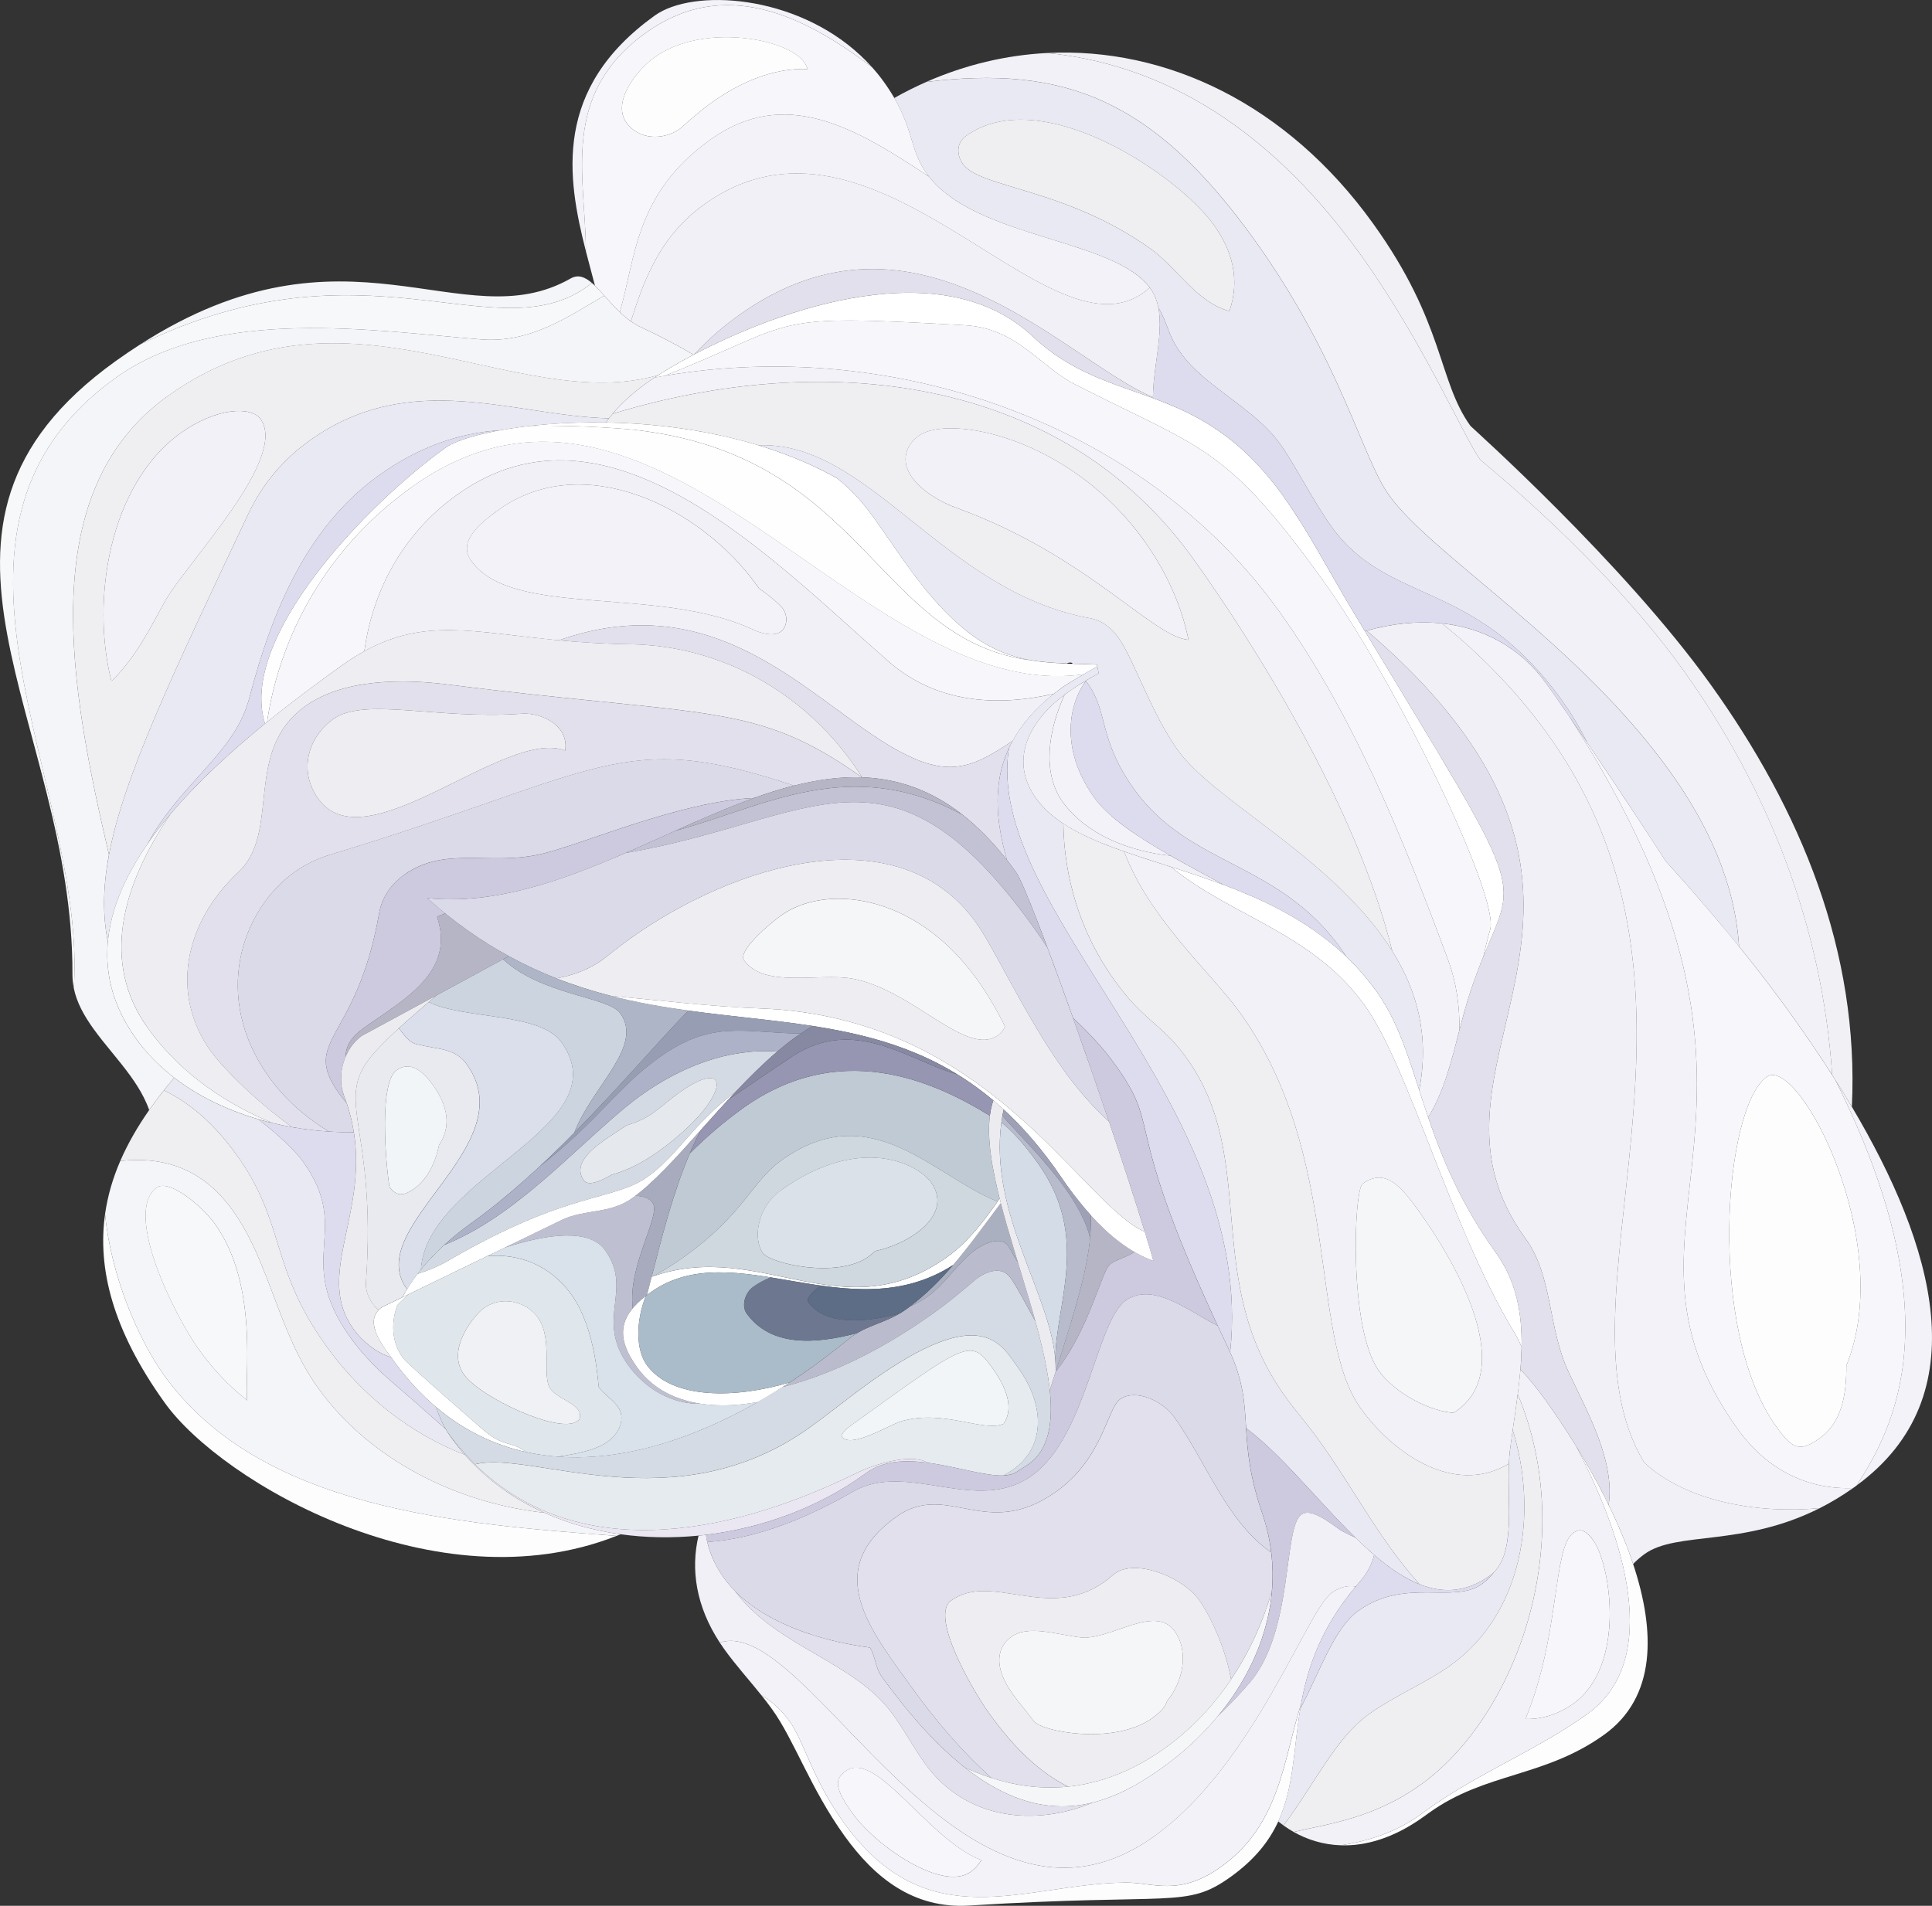<?xml version="1.0" encoding="UTF-8"?> <svg xmlns="http://www.w3.org/2000/svg" id="Layer_2" data-name="Layer 2" viewBox="0 0 666.16 657.3"><rect x="0" y="0" width="666.16" height="657.3" fill="#333333" stroke="none"/> <defs> <style> .cls-1 { fill: #eeeef2; } .cls-2 { fill: #e2e0ec; } .cls-3 { fill: #fff; } .cls-4 { fill: #babcce; } .cls-5 { fill: #d4dbe4; } .cls-6 { fill: #f4f5f8; } .cls-7 { fill: #9695b2; } .cls-8 { fill: #b5b5c6; } .cls-9 { fill: #fdfefd; } .cls-10 { fill: #f1f0f6; } .cls-11 { fill: #e6ebf0; } .cls-12 { fill: #dddcee; } .cls-13 { fill: #cdcadf; } .cls-14 { fill: #abb0c1; } .cls-15 { fill: #6d7790; } .cls-16 { fill: #f3f2f9; } .cls-17 { fill: #bfcad5; } .cls-18 { fill: #dbe1e8; } .cls-19 { fill: #d4dae3; } .cls-20 { fill: #b8bbcb; } .cls-21 { fill: #aabbc9; } .cls-22 { fill: #aeb2c8; } .cls-23 { fill: #8789a2; } .cls-24 { fill: #bec0d1; } .cls-25 { fill: #cfd7df; } .cls-26 { fill: #a8abbe; } .cls-27 { fill: #f2f5f7; } .cls-28 { fill: #5c6d85; } .cls-29 { fill: #eff1f4; } .cls-30 { fill: #d3dce7; } .cls-31 { fill: #efeff2; } .cls-32 { fill: #aeb5c7; } .cls-33 { fill: #e8e9f3; } .cls-34 { fill: #d9e1ea; } .cls-35 { fill: #dbdfeb; } .cls-36 { fill: #fdfdfe; } .cls-37 { fill: #979eb4; } .cls-38 { fill: #e5e9ee; } .cls-39 { fill: #f1f1f7; } .cls-40 { fill: #f6f8f9; } .cls-41 { fill: #e8eaf0; } .cls-42 { fill: #dadae9; } .cls-43 { fill: #ececf0; } .cls-44 { fill: #ccd5df; } .cls-45 { fill: #f5f6f8; } .cls-46 { fill: #ebe7f2; } .cls-47 { fill: #f0f0f5; } .cls-48 { fill: #c3c2d5; } .cls-49 { fill: #f7f6fb; } .cls-50 { fill: #9ea0b5; } .cls-51 { fill: #dfe7ed; } </style> </defs> <g id="clipping_mask" data-name="clipping mask"> <g> <path class="cls-17" d="m255.97,382.34c-6.56,4.71-12.6,9.95-18.11,15.46-5.75,13.43-9.48,28.19-13.16,42.55.19-.07.38-.13.56-.19,3.71-2.03,7.31-4.29,10.78-6.78,20.59-14.78,23.07-25.77,33.35-33.15,30.95-22.22,52.37,5.36,74.56,14.17.24-.35.48-.7.72-1.05-2.72-10.82-4.35-20.75-3.37-28.55-20.44-12.6-52.29-26.19-85.34-2.46Z"></path> <path class="cls-26" d="m225,414.79c3.16,4.41-8.65,21.42-6.82,36.4,1.29-1.55,2.93-3.06,4.91-4.56,5-19.18,9.57-39.6,18.56-56.89-8.07,9.02-15.64,17.42-22.54,22.68,2.62.1,4.76.8,5.89,2.37Z"></path> <path class="cls-19" d="m174.15,417.51c-6.63,4.76-13.56,8.88-21.01,11.9-3.32,3.04-6.44,6.35-9.18,9.95,3.87-1.22,7.6-2.81,11.1-4.85,41.15-23.92,56.46-20.2,68.23-28.65,10.77-7.73,14.93-17.54,30.44-29.4,4.64-4.91,9.4-9.64,14.27-13.78-16.83-1.24-33.25,5.23-47.13,15.19-12.8,9.19-29.26,27.1-46.71,39.64Zm41.82-29.35c.11-.08,4.86-1.18,8.96-4.13,3.08-2.21,6.05-4.86,9.15-7.09,18.95-13.61,17.79,2.34-7.01,20.14-5.08,3.65-10.57,6.54-16.18,8.08-3.59,2.13-8.05,4.09-9.57,1.97-3.56-4.96,1.3-9.75,6.71-13.64,2.88-2.07,5.92-3.88,7.93-5.33Z"></path> <path class="cls-51" d="m137.01,450.12c-2.61,7.09-1.43,13.58,1.83,18.12,1.55,2.17,27.84,24.97,28.52,25.53,6.42,5.28,9.52,3.42,13.99,7.02,3.61.8,7.28,1.35,11.01,1.62,5.85-.94,12.72-2.02,17.22-5.24,3.93-2.82,6.31-8.02,3.42-12.04-1.78-2.48-4.92-4.42-6.54-6.67-.25-.34-.8-19.89-9.43-31.92-7.39-10.29-18.13-14.24-28.98-13.33-9.7,4.71-20.09,9.74-27.28,13.23-1.22,1.13-2.49,2.37-3.77,3.69Zm48.41,4.24c5.44,7.58,1.25,20.28,4.35,24.6,2.2,3.07,7.51,4.42,9.57,7.29.82,1.14.82,2.31.35,3.39-.25.19-.5.37-.78.57-6.17,4.43-33.25-8.21-38.92-16.1-6.55-9.12,4.28-21.11,6.66-22.82,6.7-4.81,15.03-2.12,18.76,3.07Z"></path> <path class="cls-1" d="m424.48,579.21c-2.01-11.16-7.29-22.18-11.09-27.46-5.65-7.87-21.76-14.22-28.87-9.12-1.27.91-1.71,1.5-3.62,2.87-19.43,13.95-39.05-3.47-52.95,6.52-7.48,5.37,7.6,31.22,12.98,38.71,8.96,12.48,17.7,20.63,27.36,25.46,10.68-1.08,21.97-5.07,33.5-13.35,8.93-6.41,16.54-14.47,22.7-23.63Zm-68.11,14.33c-2.13-2.97-4.9-6.09-7.23-9.33-6.97-9.71-5.08-16.35-.4-19.71,5.82-4.18,15.64-.75,23.73.22,10.14,1.22,25.7-11.66,32.53-2.15,5.14,7.17,2.79,17.67-2.62,24.15-.44,1.66-1.78,3.48-5.03,5.82-13.27,9.52-38.33,4.7-40.98,1.01Z"></path> <path class="cls-1" d="m191.86,337.43c6.26,2.46,12.5,4.42,18.7,6.02,17.16,1.58,34.47,3.72,51.73,4.36,78.82,2.95,109.97,67.01,132.45,77.05-3.17-10.39-7.55-23.81-12.34-38-5.95-5.42-11.11-11.52-15.78-18.03-12.79-17.81-23.68-41.72-30.09-50.65-27.03-37.65-83.77-19.94-119.41,5.65-3.85,2.76-8.92,6.86-9.25,7.1-4.82,3.46-10.24,5.47-16.01,6.49Zm145.06.41c3.61,5.03,6.79,10.49,9.58,16.16-.4,1.08-1.16,2.14-2.43,3.05-10.83,7.78-29.35-15.81-50.28-19.54-11.47-2.04-30.23,3.45-37.22-6.29-2.41-3.36,9.41-13.1,12.78-15.52,14.77-10.61,45.75-8.26,67.56,22.13Z"></path> <path class="cls-2" d="m154.53,236.1c-15.3-1.93-35.93-2.11-49.29,7.47-21.59,15.5-8.17,43.33-23.12,57.31-18.86,17.64-23.34,42.34-9.42,61.72,3.02,4.2,13.13,15.27,27.87,26.11,4.26.76,8.56,1.28,12.86,1.56-8.03-4.86-15.12-11.06-20.68-18.8-19.89-27.7-9.37-57.64,8.71-70.62,3.61-2.59,7.66-4.63,12.08-5.97,94.56-28.61,100.27-43.92,160.23-23.91,7.93-2.01,15.75-3.13,23.44-2.86-36.81-26.23-52.73-20.63-142.67-32Zm-44.79,39.4c-6.92-9.63-3.52-21.25,5.14-27.47,10.8-7.75,35.54.22,65.01-1.87,4.71-.33,10.53,1.72,13.38,5.69,1.37,1.91,2.06,4.26,1.61,7.01-20.7-8-68.71,39.52-85.13,16.64Z"></path> <path class="cls-10" d="m306.38,228.13c-40.04-34.94-96.57-94.98-148.85-57.44-19.77,14.19-29.23,34.47-31.92,53.92,20.95-11.58,37.71-6.55,67.1-3.77,53.47-18.86,84.74,18.59,113.3,35.93,19.91,12.09,28.31,8.75,43.16-1.26,3.05-5.56,7.63-10.99,14.21-16.2-19.83,4.47-40.47,3.24-56.99-11.17Zm-46.7-10.97c-32.74-15.36-82.86-3.76-97.14-23.65-4.47-6.22,1.48-11.99,9.4-17.68,29.21-20.97,69.71-.86,88.96,25.96.29.4.56.8.84,1.2,4.45,3,7.54,6.02,8.14,6.84,2.05,2.86,1.39,6.55-.67,8.03-2.57,1.84-6.99.48-9.52-.7Z"></path> <path class="cls-49" d="m638.96,513.2c.2-.14.41-.28.61-.42s.39-.29.6-.44c13.14-20.31,33.35-58.51-7.38-139.94-4.99-7.87-10.25-15.58-15.58-23.01-5.25-7.32-10.76-14.48-16.43-21.54-8.49-10.55-17.39-20.84-26.49-30.92-12.8-19.87-25.54-38.71-33.5-50.27,89.64,138.66,6.4,173.83,58.35,246.19,10.27,14.31,24.4,20.97,39.82,20.37Zm-29.81-141.78c10.89-7.82,44.9,57.1,27.48,99.54.03,10.03-1.49,19.56-9.23,25.11-7.05,5.06-9.61,3.38-14.94-4.04-23.92-33.31-18.17-109.94-3.31-120.61Z"></path> <path class="cls-33" d="m319.57,59.92c16.12,22.46,64.53,22.09,77.05,39.52,1.43,1.99,2.29,4.21,2.77,6.62,3.58,6.1,3.17,9.32,7.59,15.49,8.79,12.25,25.33,18.92,34.54,31.75,4.82,6.71,11.14,19.36,17.56,28.3,19.63,27.33,49.13,17.71,79.46,59.96,3.31,4.61,6.24,9.5,8.76,14.64,7.58,11.17,17.27,25.65,26.98,40.74,8.7,9.63,17.19,19.46,25.34,29.52-1.42-21.92-10.67-42.04-23.94-60.51-31.88-44.4-81.93-74.5-96.73-95.11-9.42-13.11-16.62-46.6-46.54-88.27-34.87-48.56-65.77-60.09-113.03-54.3-3.73,1.64-7.41,3.48-11.04,5.53,6.68,11.49,5.52,18.2,11.21,26.13Zm98.96,17.66c6.31,8.78,9.13,18.79,5.38,29.72-11.23-2.9-17.86-14.88-27.42-21.66-29.32-20.82-58.47-20.7-64.47-29.06-2.08-2.9-2.46-7.16,1.05-9.68,25.83-18.54,72.99,13.31,85.46,30.68Z"></path> <path class="cls-31" d="m418.53,77.57c-12.47-17.37-59.64-49.22-85.46-30.68-3.5,2.52-3.13,6.78-1.05,9.68,6,8.36,35.15,8.24,64.47,29.06,9.56,6.79,16.19,18.76,27.42,21.66,3.75-10.93.93-20.93-5.38-29.72Z"></path> <path class="cls-12" d="m459.08,181.59c-6.41-8.93-12.74-21.58-17.56-28.3-9.21-12.83-25.75-19.5-34.54-31.75-4.43-6.17-4.01-9.39-7.59-15.49,1.81,9.03-1.82,20.55-1.86,31.24,14.75,5.47,29.87,12.82,44.85,33.69,8.78,12.23,15.89,26.11,23.48,38.77,1.64,2.73,3.23,5.38,4.78,7.95,23.08-6.76,47.56-2.84,62.73,18.3,1.84,2.56,7.01,9.99,13.93,20.18-2.52-5.14-5.45-10.02-8.76-14.64-30.33-42.25-59.84-32.63-79.46-59.96Z"></path> <path class="cls-39" d="m510.42,158.62c-5.88-8.19-19.63-40.61-41.24-70.71-34.82-48.49-73.22-66.17-108.11-69.63-14.16.72-28.22,4.05-41.67,9.97,47.26-5.79,78.16,5.74,113.03,54.3,29.92,41.67,37.12,75.15,46.54,88.27,14.8,20.61,64.85,50.71,96.73,95.11,13.26,18.47,22.52,38.6,23.94,60.51.38.47.77.93,1.15,1.4,5.68,7.05,11.18,14.22,16.43,21.54,4.96,6.91,9.85,14.06,14.53,21.36-3.42-51.01-21.93-98.65-51.48-139.79-27.78-38.69-69.64-72.06-69.84-72.33Z"></path> <path class="cls-47" d="m469.18,87.91c21.61,30.1,35.36,62.52,41.24,70.71.19.27,42.06,33.64,69.84,72.33,29.54,41.15,48.05,88.78,51.48,139.79,2.32,3.63,4.6,7.29,6.79,10.98,2.57-53.45-17.53-102.22-48.78-145.75-30.28-42.18-82.48-88.72-82.74-89.08-11.29-15.73-8.78-35.28-33.52-69.73-29.65-41.29-71.4-60.98-112.41-58.88,34.9,3.46,73.3,21.14,108.11,69.63Z"></path> <path class="cls-2" d="m254.63,108.82c-7.81,5.6-11.41,9.53-15.35,13.44,30.21-15.9,85.79-35.47,116.85-6.2,13.15,12.39,27.1,15.93,41.4,21.24,0-.09,0-.18,0-.27-30.32-12.78-81.45-72.33-142.9-28.2Z"></path> <path class="cls-10" d="m242.78,70.52c-15.7,11.27-20.89,26.76-25.25,40.29,1.16.82,2.38,1.55,3.69,2.15,6.94,3.2,12.77,6.39,17.91,9.38.05-.03.1-.05.15-.08,3.94-3.92,7.54-7.84,15.35-13.44,61.45-44.12,112.58,15.42,142.9,28.2.13-13.46,5.83-28.2-.91-37.59-.06-.09-.13-.17-.2-.26-.69.65-1.4,1.25-2.15,1.78-33.64,24.16-93.07-72.39-151.49-30.44Z"></path> <path class="cls-16" d="m213.71,107.64c1.19,1.13,2.45,2.21,3.82,3.17,4.36-13.53,9.55-29.02,25.25-40.29,58.42-41.94,117.85,54.6,151.49,30.44.75-.54,1.47-1.13,2.15-1.78-2.84-3.8-7.4-6.75-12.96-9.28-10.88-4.95-25.57-8.29-38.62-13.28-9.93-3.8-18.91-8.55-24.52-15.7-25.34-16.81-49.55-31.31-75.46-12.71-25.92,18.61-25.61,40.42-31.16,59.43Z"></path> <path class="cls-16" d="m202.03,86.7c-.11-25.86-9.07-54.04,20.7-75.42,26.99-19.38,54.54-5.95,77.95,11.9-1.27-1.42-2.6-2.77-3.97-4.05-22.56-21.08-57.77-23.22-70.95-13.76-35.03,25.15-30.32,55.6-23.73,81.33Z"></path> <path class="cls-49" d="m202.03,86.7c1.05,4.09,2.14,8.05,3.13,11.86,2.55,2.47,5.26,5.97,8.55,9.09,5.54-19,5.24-40.82,31.16-59.43,25.91-18.61,50.12-4.11,75.46,12.71-.26-.33-.51-.67-.76-1.01-5.7-7.93-4.53-14.64-11.21-26.13-1.01-1.74-2.2-3.59-3.62-5.57-1.27-1.77-2.63-3.45-4.06-5.03-23.41-17.85-50.96-31.28-77.95-11.9-29.77,21.37-20.81,49.56-20.7,75.42Zm75.26-65.25c.45.63.86,1.45,1.19,2.38-11.65-.48-23.21,4.46-33.18,11.62-4.76,3.42-10.6,8.78-10.78,8.91-5.78,4.15-14.23,3.94-18.51-2.03-5.12-7.13,3.47-18.11,9.72-22.59,16.42-11.79,45.59-6.61,51.56,1.72Z"></path> <path class="cls-36" d="m216.01,42.32c4.29,5.97,12.73,6.18,18.51,2.03.18-.13,6.02-5.5,10.78-8.91,9.97-7.16,21.53-12.1,33.18-11.62-.33-.93-.74-1.74-1.19-2.38-5.98-8.33-35.14-13.51-51.56-1.72-6.25,4.49-14.84,15.46-9.72,22.59Z"></path> <path class="cls-10" d="m504.79,253.03c52.91,73.7-17.86,119.71,20.84,173.61.22.31.46.63.57.79,9.17,12.78,7.52,30.39,14.54,45.51,6.53,14.06,16.15,30.67,13.93,46.09,2.65,5.41,5.06,10.93,7.07,16.43.48,1.32.94,2.63,1.37,3.94,1.23-1.27,2.57-2.43,3.97-3.44,11.08-7.96,33.74-2.34,60.4-15.83-20.59,1.97-45.6-1.88-60.54-15.69-33.5-55.43,32.55-159.51-33.16-251.03-10.29-14.33-22.72-27.29-36.61-38.4-8.44-.89-17.25.06-25.89,2.52,12.46,10.64,24.18,22.5,33.51,35.5Z"></path> <path class="cls-2" d="m526.2,427.43c-.11-.16-.35-.47-.57-.79-38.7-53.91,32.07-99.92-20.84-173.61-9.33-13-21.05-24.86-33.51-35.5-.21.06-.42.11-.64.18,62.15,103.28,51.09,79.72,36.31,124.43-4.81,14.55-6.8,30.78-14.51,43.21,4.8,14.09,11.17,29.76,23.42,46.81,8.59,11.97,9.59,25.88,8.4,40.12,3.06,3.27,5.88,6.78,8.53,10.47,7.41,10.32,15.38,22.99,21.88,36.29,2.22-15.42-7.4-32.03-13.93-46.09-7.02-15.12-5.36-32.73-14.54-45.51Z"></path> <path class="cls-36" d="m612.46,492.03c5.33,7.42,7.89,9.11,14.94,4.04,7.74-5.56,9.26-15.08,9.23-25.11,17.42-42.43-16.6-107.35-27.48-99.54-14.85,10.66-20.61,87.29,3.31,120.61Z"></path> <path class="cls-16" d="m640.16,512.33c42.16-30.86,26.71-82.82-1.64-130.61-1.86-3.13-3.78-6.24-5.73-9.33,40.72,81.43,20.52,119.64,7.38,139.94Z"></path> <path class="cls-16" d="m497.17,215.02c13.89,11.1,26.32,24.06,36.61,38.4,65.71,91.52-.34,195.6,33.16,251.03,14.94,13.81,39.95,17.66,60.54,15.69,3.75-1.9,7.59-4.18,11.48-6.93-15.42.61-29.55-6.06-39.82-20.37-51.95-72.35,31.29-107.52-58.35-246.19-3.6-5.23-6.22-8.97-7.42-10.64-9.36-13.04-22.27-19.52-36.2-20.99Z"></path> <path class="cls-33" d="m500.22,574.32c24.78-17.79,30.31-52.23,21.37-81.1-.34,2.41-.68,4.8-.97,7.17-1.67,13.54,2.7,33.59-5.44,41.78-1.22,1.62-2.66,3.04-4.25,4.18-9.7,6.96-26.38-2.4-42.61,9.25-8.24,5.92-12.76,20-19.98,33.72-2.37,14.19-2.19,27.12-7.6,38.87.59.48,1.19.94,1.81,1.39,10.75-14.28,17.91-30.1,29.51-38.42,8.77-6.3,19.68-10.76,28.16-16.85Z"></path> <path class="cls-12" d="m510.92,546.35c1.59-1.14,3.03-2.56,4.25-4.18-.44.44-.91.86-1.43,1.23-13.7,9.83-26.95,4-39.92-7.11-.81,3.15-2.32,6.22-4.89,9.16-13.81,15.8-18.35,30.4-20.59,43.87,7.21-13.73,11.73-27.8,19.98-33.72,16.23-11.65,32.91-2.29,42.61-9.25Z"></path> <path class="cls-31" d="m523.32,480.87c-.53,4.13-1.15,8.25-1.73,12.34,8.94,28.88,3.42,63.31-21.37,81.1-8.47,6.08-19.38,10.55-28.16,16.85-11.6,8.33-18.75,24.15-29.51,38.42,1.12.81,2.29,1.56,3.51,2.25,11.57-2.77,27.33-4.49,43.89-16.38,32.96-23.66,54.69-83.68,33.36-134.59Z"></path> <path class="cls-36" d="m547.33,591.13c-17.46,12.53-37.58,20.34-55.24,33.02-.97.7-1.99,1.45-2.33,1.7-8.27,5.94-17.61,9.08-27.44,10.58,8.56.29,18.24-2.45,28.48-9.8.68-.49,1.36-.98,2.03-1.46,19.41-13.93,39.69-12.1,60.28-26.88,17.99-12.91,17.76-35.53,9.99-58.89-.44-1.31-.89-2.63-1.37-3.94-4.64-12.66-11.31-25.37-18.33-36.75,16.9,32.09,29.75,73.88,3.92,92.42Z"></path> <path class="cls-39" d="m523.32,480.87c21.33,50.91-.4,110.92-33.36,134.59-16.56,11.89-32.32,13.61-43.89,16.38,4.73,2.67,10.21,4.39,16.25,4.59,9.83-1.5,19.17-4.64,27.44-10.58.35-.25,1.36-1,2.33-1.7,17.66-12.68,37.78-20.48,55.24-33.02,25.83-18.54,12.98-60.33-3.92-92.42-3.53-5.72-7.14-11.11-10.63-15.96-2.65-3.69-5.47-7.2-8.53-10.47-.24,2.85-.57,5.72-.94,8.59Zm26.05,50.42c6.09,8.48,11.33,43.22-6.89,56.3-4.83,3.47-10.69,5.47-16.49,5.27,12.01-28.94,9.34-59.04,16.51-64.19,1.9-1.36,3.88-1.56,6.88,2.61Z"></path> <path class="cls-49" d="m525.99,592.86c5.8.2,11.66-1.8,16.49-5.27,18.22-13.08,12.98-47.83,6.89-56.3-3-4.18-4.98-3.98-6.88-2.61-7.16,5.14-4.5,35.25-16.51,64.19Z"></path> <path d="m372.04,229.99l-2.24.08-5.88-.22,3.36-2.01c.94-.56,2.69-.75,3.39.23l1.37,1.92Z"></path> <path class="cls-31" d="m208.9,145.71c16.56.28,34.96,2.5,52.66,7.88,38.18-1.56,63.65,50.47,114.33,59.65,4.16.75,7.33,3.35,9.8,6.78,5.13,7.15,11.24,25.92,20.41,38.7,12.26,17.07,49.71,35.23,70.83,64.63,1.09,1.52,2.13,3.06,3.11,4.63-12.36-50.15-48.23-106.87-68.61-135.26-46.21-64.35-128.97-71.77-200.19-50-.83.98-1.62,1.97-2.34,3Zm185.63,40.82c7.46,10.39,12.81,22.1,15.28,34.16-12.54-1.07-35.03-29.25-80.28-45.62-5.06-1.83-11.63-5.64-15.03-10.38-4.08-5.68-2.19-11.17,2.33-14.41,10.28-7.38,51.84.23,77.71,36.25Z"></path> <path class="cls-39" d="m314.49,164.68c3.4,4.74,9.97,8.55,15.03,10.38,45.25,16.37,67.74,44.55,80.28,45.62-2.47-12.06-7.82-23.77-15.28-34.16-25.86-36.02-67.43-43.63-77.71-36.25-4.51,3.24-6.4,8.73-2.33,14.41Z"></path> <path class="cls-12" d="m391.13,272.31c-12.47-17.36-8.9-26.55-15.99-36.42-.24-.34-.5-.67-.74-1-5.63,7.48-9.27,23.24,2.94,40.25,7.92,11.02,28.76,21.34,44.58,30.04,14.91,5.59,29.88,12.91,42.29,24.77-.6-.94-1.21-1.86-1.86-2.77-21.73-30.26-52.13-28.28-71.22-54.87Z"></path> <path class="cls-3" d="m229.2,129.61c48.06-19.13,33.93-21.38,103.6-17.42,17.8,1.01,25.79,14.19,37.67,20.28,44.28,22.68,51.99,20.79,86.12,68.32,24.49,34.12,60.56,108.39,57.23,119.85-.9,3.1-1.67,6.17-2.33,9.24,11.77-28.84,14.64-19.96-40.85-112.16-1.55-2.57-3.14-5.22-4.78-7.95-7.6-12.66-14.71-26.55-23.48-38.77-14.98-20.87-30.1-28.22-44.85-33.69-14.3-5.31-28.25-8.85-41.4-21.24-31.1-29.31-86.82-9.63-116.99,6.28-5.43,2.86-10.02,5.6-13.5,7.91,1.19-.22,2.38-.44,3.57-.64Z"></path> <path class="cls-49" d="m456.59,200.78c-34.13-47.53-41.84-45.63-86.12-68.32-11.88-6.09-19.87-19.27-37.67-20.28-69.67-3.96-55.54-1.71-103.6,17.42,78.92-13.45,165.23,16.3,211.71,81.04,25.81,35.95,42.58,77.81,58.39,120.41,2.88,7.76,4.02,15.93,3.92,24.21,1.14-4.43,2.31-8.85,3.73-13.13,1.59-4.79,3.13-8.8,4.54-12.27.66-3.07,1.43-6.15,2.33-9.24,3.33-11.45-32.74-85.73-57.23-119.85Z"></path> <path class="cls-16" d="m223.09,132c-4.51,3.24-8.55,6.8-11.85,10.71,71.22-21.77,153.98-14.35,200.19,50,20.38,28.39,56.25,85.11,68.61,135.26,8.62,13.74,12.91,29.4,9.31,47.98.98,3.05,1.99,6.18,3.09,9.39,5.44-8.77,8.04-19.44,10.78-30.08.1-8.28-1.04-16.46-3.92-24.21-15.81-42.6-32.58-84.46-58.39-120.41-46.48-64.74-132.79-94.49-211.71-81.04-1.19.2-2.38.42-3.57.64-.91.6-1.77,1.19-2.52,1.73,0,0-.01.01-.02.02Z"></path> <path class="cls-33" d="m288.51,164.87c4.18,3.26,8.32,7.48,12.42,13.19,3.9,5.43,7.74,11.19,11.77,16.8,22.04,30.7,36.7,33.24,55.17,33.96.66-.4,1.65-.37,1.85-.09.04.05.08.11.12.16,2.68.09,5.45.16,8.34.3.06.21.12.42.17.64.09.37.17.75.24,1.12.08.43.16.86.23,1.29-1.44.78-2.86,1.59-4.26,2.42-.05.07-.11.15-.16.22.25.33.5.67.74,1,7.09,9.87,3.52,19.06,15.99,36.42,19.09,26.59,49.49,24.61,71.22,54.87.65.9,1.27,1.83,1.86,2.77,3.72,3.55,7.22,7.51,10.41,11.96,4.17,5.8,7.13,12.24,9.74,19.24,1.74,4.68,3.32,9.61,4.99,14.8,3.6-18.59-.69-34.24-9.31-47.98-.98-1.57-2.02-3.11-3.11-4.63-21.11-29.4-58.57-47.56-70.83-64.63-9.17-12.78-15.28-31.54-20.41-38.7-2.46-3.43-5.64-6.02-9.8-6.78-50.68-9.18-76.15-61.2-114.33-59.65,9.3,2.83,18.4,6.53,26.95,11.28Z"></path> <path class="cls-33" d="m85.62,177.22c-26.57,56.29-42.99,90.79-48.04,117.57-2.08,11-2.24,20.7-.39,30.06.47-5.25,1.79-10.46,3.8-15.62,2.39-6.13,5.75-12.17,9.83-18.09,11.44-21.28,30.12-31.19,35.12-50.31,8.01-30.6,20-59.14,44.76-76.92,13.54-9.72,27.67-14.62,41.67-15.5,9.84-1.79,22.52-2.94,36.52-2.7.34-.48.71-.96,1.07-1.43-32.69-.8-68.26-17.42-103.33,7.76-8.77,6.3-16.07,14.7-21.02,25.18Z"></path> <path class="cls-40" d="m48.32,118.81c-2.77,1.78-5.59,3.68-8.46,5.74-80.21,57.59-14.48,123.36-14.88,211.58,0,1.6.16,3.16.47,4.67,4.75-69.86-58.53-158.09,14.49-210.52,34.82-25,89.77-16.07,125.98-13.22,17.03,1.34,29.93-7.84,42.44-15.09-1.11-1.24-2.17-2.41-3.2-3.41-.35-.34-.7-.66-1.05-.96-.52.41-1.04.81-1.58,1.2-31.75,22.8-76.65-17.84-154.21,20.01Z"></path> <path class="cls-6" d="m25.44,340.8c1.01,4.98,3.58,9.55,6.76,13.99,3.95,5.5,8.85,10.8,12.9,16.46,1.68,2.35,3.22,4.75,4.48,7.26.71,1.41,1.34,2.85,1.86,4.33,2.67-3.82,5.56-7.53,8.6-11.15-3.36-2.59-6.46-5.46-9.24-8.6-1.37-1.55-2.68-3.16-3.89-4.85-7.96-11.09-10.73-22.31-9.73-33.39-1.85-9.36-1.69-19.06.39-30.06-13.39-57.39-26.1-124.89,20.22-158.15,61.01-43.8,120.33,6.86,169.15-7.24,3.3-2.12,7.41-4.54,12.19-7.05-5.14-2.99-10.98-6.18-17.91-9.38-5.39-2.49-9.39-7.11-12.87-11-12.5,7.25-25.41,16.43-42.44,15.09-36.22-2.85-91.17-11.78-125.98,13.22-73.02,52.43-9.74,140.66-14.49,210.52Z"></path> <path class="cls-6" d="m202.53,98.8c.53-.38,1.06-.79,1.58-1.2-2.43-2.09-4.77-3.03-7.4-1.53-37.28,21.23-76.97-23.09-148.39,22.74,77.56-37.85,122.46,2.78,154.21-20.01Z"></path> <path class="cls-31" d="m57.8,136.63c-46.32,33.26-33.61,100.76-20.22,158.15,5.05-26.77,21.47-61.27,48.04-117.57,4.95-10.48,12.24-18.88,21.02-25.18,35.07-25.18,70.64-8.55,103.33-7.76,3.51-4.55,8.03-8.63,13.14-12.3,1.1-.79,2.4-1.66,3.83-2.59-48.82,14.1-108.14-36.56-169.15,7.24Zm-1.15,71.16c-5.1,9.35-10.03,19.06-17.79,26.72l-.46.33c-7.04-27.76-.81-67.74,23.86-85.46,12.39-8.9,24.38-9.32,27.58-4.86,9.76,13.59-25.93,49.95-33.19,63.26Z"></path> <path class="cls-12" d="m85.94,240.82c-5,19.12-23.68,29.03-35.12,50.31,10.29-14.91,25.17-29,40.57-41.54-9.39-29.51,35.06-75.67,62.2-95.16,3.02-2.17,9.69-4.37,18.78-6.03-14,.88-28.13,5.78-41.67,15.5-24.76,17.78-36.75,46.31-44.76,76.92Z"></path> <path class="cls-39" d="m89.84,144.53c-3.2-4.46-15.19-4.03-27.58,4.86-24.67,17.72-30.9,57.7-23.86,85.46l.46-.33c7.76-7.66,12.69-17.38,17.79-26.72,7.26-13.31,42.95-49.67,33.19-63.26Z"></path> <path class="cls-12" d="m120.87,461.37c4.26,5.93,9.46,11.17,15.13,16.01,6.06,5.18,11.9,10.35,17.67,15.5-1.39-2.43-2.45-4.97-3.24-7.52-5.3-4.48-10.3-9.89-14.93-16.34-.19-.27-.4-.55-.61-.83-5.36-1.8-9.88-5.43-13.09-9.9-13.08-18.22,4.78-38.91.2-67.78-11.01.1-22.31-1.37-32.96-4.49,7.35,5.67,12.82,10.97,15.38,14.53,17.44,24.3-3.45,33.12,16.44,60.82Z"></path> <path class="cls-36" d="m56.55,474.27c-8.81-12.27-18.31-34.23-20.32-55.52-2.61,18.48,2.38,39.72,20.61,65.11,19.84,27.64,93.87,70.3,155.74,45.86-54.78-4.14-122.81-9.18-156.03-55.45Z"></path> <path class="cls-33" d="m56.5,376.06c9.25,4.38,17.66,11.91,25.06,22.23,17.14,23.88,11.2,38.47,30.95,65.98,12.04,16.78,28.74,30.16,47.76,37.47-1.66-1.88-3.24-3.86-4.74-5.94-.68-.95-1.3-1.93-1.87-2.92-5.77-5.15-11.61-10.32-17.67-15.5-5.67-4.84-10.87-10.08-15.13-16.01-19.89-27.7,1.01-36.52-16.44-60.82-2.56-3.56-8.03-8.86-15.38-14.53-10.64-3.11-20.62-7.87-29-14.33-1.21,1.44-2.39,2.9-3.55,4.38Z"></path> <path class="cls-6" d="m36.23,418.75c2.02,21.29,11.51,43.25,20.32,55.52,33.22,46.27,101.25,51.31,156.03,55.45.47-.19.94-.36,1.42-.56-9.16-1.27-18.04-3.72-26.3-7.42-30.15-3.31-60.26-18.29-77.98-42.97-14-19.49-16.51-43.24-29.58-61.44-10.33-14.39-23.87-18.56-38.67-16.92-2.52,5.82-4.34,11.91-5.25,18.34Zm37.82,3.29c15.51,21.6,9.99,54.09,11.23,60.95-6.3-4.86-11.91-10.87-16.72-17.57-8.41-11.71-26.18-47.43-14.49-55.82,4.29-3.08,15.65,6.4,19.99,12.45Z"></path> <path class="cls-40" d="m68.55,465.42c4.81,6.7,10.42,12.71,16.72,17.57-1.23-6.86,4.28-39.35-11.23-60.95-4.34-6.04-15.69-15.53-19.99-12.45-11.69,8.39,6.09,44.12,14.49,55.82Z"></path> <path class="cls-31" d="m81.56,398.29c-7.41-10.31-15.81-17.85-25.06-22.23-1.75,2.22-3.44,4.47-5.05,6.77-3.91,5.6-7.32,11.44-9.98,17.58,14.8-1.64,28.34,2.53,38.67,16.92,13.07,18.2,15.58,41.94,29.58,61.44,17.72,24.68,47.82,39.66,77.98,42.97-10.36-4.64-19.73-11.26-27.43-20.01-19.02-7.31-35.72-20.69-47.76-37.47-19.75-27.5-13.81-42.1-30.95-65.98Z"></path> <path class="cls-16" d="m162.53,193.51c14.28,19.89,64.4,8.3,97.14,23.65,2.53,1.19,6.96,2.55,9.52.7,2.06-1.48,2.72-5.17.67-8.03-.59-.82-3.68-3.84-8.14-6.84-.28-.4-.55-.8-.84-1.2-19.25-26.82-59.75-46.93-88.96-25.96-7.91,5.68-13.87,11.45-9.4,17.68Z"></path> <path class="cls-2" d="m306,256.77c-28.56-17.34-59.83-54.79-113.3-35.93,7.27.69,15.32,1.24,24.4,1.36,31.54.45,59.24,16.45,76.69,40.76,1.2,1.67,2.35,3.39,3.45,5.14,17.39.62,34.11,8.3,49.96,28.53-3.88-13.69-5.35-27.79,1.96-41.12-14.85,10.02-23.25,13.35-43.16,1.26Z"></path> <path class="cls-9" d="m218.93,148.26c-.57-.06-16.98-1.73-35.89-1.39-14.52,1.61-25.35,4.62-29.45,7.57-27.14,19.48-71.59,65.65-62.2,95.16.23-.18.45-.36.68-.55,3.84-26.08,17.69-57.93,49.74-80.94,84.8-60.88,154.52,75.35,231.83,64.46,1.44-.84,3.02-1.76,4.7-2.72-.05-.21-.12-.42-.17-.64-7.98-.36-15.05-.28-21.9-1.36-54.25-6.59-57.68-70.6-137.36-79.58Z"></path> <path class="cls-3" d="m218.93,148.26c79.68,8.98,83.11,72.99,137.36,79.58-13.59-2.15-26.32-8.92-43.59-32.97-4.03-5.61-7.87-11.38-11.77-16.8-4.1-5.71-8.24-9.93-12.42-13.19-24.82-13.81-54.36-18.74-79.62-19.17-9.36-.16-18.13.3-25.86,1.16,18.91-.34,35.32,1.33,35.89,1.39Z"></path> <path class="cls-49" d="m141.82,168.1c-32.05,23.01-45.9,54.86-49.74,80.94,8.61-6.98,17.36-13.48,25.54-19.36,2.75-1.97,5.4-3.65,7.99-5.08,2.69-19.45,12.16-39.73,31.92-53.92,52.28-37.54,108.82,22.51,148.85,57.44,16.52,14.41,37.16,15.65,56.99,11.17.95-.75,1.93-1.5,2.97-2.25.94-.67,3.65-2.35,7.32-4.5-77.31,10.89-147.03-125.34-231.83-64.46Z"></path> <path class="cls-13" d="m139.37,301.71c-4.42,3.18-7.66,7.65-8.66,13.36-7.76,44.29-27.25,43.32-13.67,62.23.76,1.06,1.6,2.09,2.48,3.1-.29-.87-.59-1.75-.93-2.64-1.59-4.14-1.21-9.06.57-13.26.08-3.48,1.67-6.66,6.11-9.85,3.29-2.36,6.85-4.69,10.26-7.14,10.74-7.71,20.06-16.6,15.18-31.33.93-.43,1.86-.81,2.81-1.16-2.07-1.67-4.14-3.41-6.2-5.25,38.69,3.86,76.73-21.62,112.67-34.53-25.36,1.12-58.52,15.77-73.11,19.26-17.87,4.27-33.42-2.87-47.49,7.23Z"></path> <path class="cls-8" d="m135.52,347.51c-3.41,2.45-6.97,4.78-10.26,7.14-4.44,3.19-6.02,6.37-6.11,9.85,1.23-2.92,3.13-5.5,5.54-7.23,0,0,33.81-18.31,50.77-27.49-7.31-4-14.64-8.86-21.96-14.76-.94.35-1.88.73-2.81,1.16,4.88,14.73-4.45,23.62-15.18,31.33Z"></path> <path class="cls-42" d="m113.53,294.87c-4.43,1.34-8.48,3.38-12.08,5.97-18.08,12.98-28.59,42.92-8.71,70.62,5.56,7.75,12.65,13.95,20.68,18.8,2.87.19,5.74.27,8.59.24-.52-3.26-1.33-6.63-2.5-10.1-.88-1.01-1.72-2.04-2.48-3.1-13.58-18.91,5.91-17.94,13.67-62.23,1-5.71,4.24-10.18,8.66-13.36,14.06-10.1,29.62-2.96,47.49-7.23,14.6-3.48,47.75-18.14,73.11-19.26,4.64-1.67,9.24-3.12,13.8-4.28-59.96-20.01-65.67-4.7-160.23,23.91Z"></path> <path class="cls-1" d="m50.95,354.53c12.09,16.84,28.46,26.75,43.03,32.79,2.18.53,4.38.99,6.6,1.38-14.74-10.84-24.85-21.9-27.87-26.11-13.91-19.38-9.44-44.07,9.42-61.72,14.95-13.98,1.53-41.81,23.12-57.31,13.36-9.59,33.99-9.41,49.29-7.47,89.94,11.36,105.86,5.77,142.67,32,0,0,.02,0,.03,0-1.1-1.75-2.25-3.46-3.45-5.14-17.45-24.31-45.15-40.3-76.69-40.76-50.28-.69-68.99-14.41-99.48,7.49-8.4,6.03-17.4,12.71-26.22,19.9-11.78,9.6-23.26,20.1-32.61,31.18-16.87,24.88-24.01,51.23-7.83,73.76Z"></path> <path class="cls-40" d="m46.92,358.23c3.67,5.11,8.11,9.58,13.13,13.45,9.66,7.45,21.46,12.62,33.93,15.64-14.57-6.04-30.94-15.95-43.03-32.79-16.18-22.53-9.04-48.88,7.83-73.76-20.44,24.21-30.73,51.18-11.86,77.46Z"></path> <path class="cls-1" d="m179.89,246.16c-29.46,2.1-54.21-5.88-65.01,1.87-8.66,6.22-12.06,17.84-5.14,27.47,16.42,22.88,64.44-24.64,85.13-16.64.45-2.75-.24-5.1-1.61-7.01-2.85-3.98-8.67-6.03-13.38-5.69Z"></path> <path class="cls-31" d="m384.13,337.91c10.54,14.68,16.36,14.96,25.01,27,25.11,34.97,4.99,76.34,33.99,116.72,3.9,5.43,6.96,8.59,12.09,15.74,8.45,11.76,15.67,24.63,24.12,36.4,3.16,4.4,6.5,8.65,10.13,12.63,7.95,3.16,16.03,2.92,24.27-3,9.07-6.51,5.94-24.63,6.53-38.59-.95.57-1.9,1.07-2.86,1.51-17.95,8.24-37.53-5.69-48.23-20.59-18.09-25.19-6.37-87.36-41.48-136.26-7.23-10.07-17.75-19.72-28.37-34.51-5.41-7.53-9.25-14.63-11.73-21.29-7.98-2.8-15.16-5.79-20.95-9.6.24,18.29,5.75,37.49,17.49,53.84Z"></path> <path class="cls-33" d="m455.22,497.37c-5.13-7.15-8.19-10.31-12.09-15.74-29-40.39-8.89-81.76-33.99-116.72-8.65-12.05-14.47-12.32-25.01-27-11.74-16.35-17.25-35.55-17.49-53.84-3.79-2.49-6.98-5.34-9.4-8.71-9.23-12.85-2.97-26.59,10.91-36.56,3.33-2.39,6.97-4.55,10.67-6.55-.13-.81-.28-1.61-.47-2.41-5.99,3.41-10.71,6.28-12.02,7.22-9.27,6.66-15.08,13.7-18.44,20.95-8.97,55.83,85.58,122.15,76.27,208.37,4.68,10.41,4.99,17.74,5.51,26.18,14.5,10.93,29.14,30.87,44.15,43.73,5.17,4.43,10.38,8.01,15.65,10.11-3.63-3.98-6.97-8.23-10.13-12.63-8.45-11.77-15.68-24.64-24.12-36.4Z"></path> <path class="cls-12" d="m347.89,258.01c-5.85,12.59-4.33,25.78-.69,38.62,1.05,1.34,2.1,2.74,3.14,4.19,2.42,3.37,10.61,24.85,19.65,50.25,5.34,5,10.35,10.3,14.55,16.15,14.91,20.76,4.49,18.56,26.33,69.86,3.37,7.91,7.5,17.08,12.61,27.82.24.5.46.99.68,1.48,9.31-86.22-85.23-152.54-76.27-208.37Z"></path> <path class="cls-39" d="m399.33,314.96c10.62,14.79,21.14,24.44,28.37,34.51,35.11,48.9,23.39,111.07,41.48,136.26,10.7,14.91,30.28,28.83,48.23,20.59.96-.44,1.91-.94,2.86-1.51.06-1.53.17-3.01.34-4.42.03-.28.07-.56.11-.83,1.14-8.95,2.78-18.18,3.53-27.28.22-2.58.36-5.16.4-7.71-.6-1.52-1.32-3.01-2.21-4.47-22.43-36.98-36.39-91.76-51.91-113.38-17.91-24.95-45.91-30.63-66.77-47.73-5.62-1.81-11.06-3.52-16.17-5.32,2.49,6.66,6.33,13.76,11.73,21.29Zm89.66,102.42c14.46,20.14,33.28,54.83,13.38,69.12-.23.17-.69.45-1.23.77-7.66-.44-19.92-6.44-25.72-14.51-10.37-14.45-8.69-62.25-5.56-64.5,7.58-5.44,12.93.49,19.13,9.12Z"></path> <path class="cls-3" d="m522.44,460.09c.89,1.47,1.62,2.96,2.21,4.47.18-11.52-1.76-22.61-8.8-32.41-12.25-17.06-18.62-32.73-23.42-46.81-5.75-16.87-9.23-31.47-17.82-43.43-18.21-25.37-46.21-35.01-70.86-42.93,20.86,17.1,48.86,22.78,66.77,47.73,15.52,21.62,29.48,76.39,51.91,113.38Z"></path> <path class="cls-45" d="m475.42,472.75c5.8,8.08,18.05,14.08,25.72,14.51.54-.31.99-.6,1.23-.77,19.9-14.29,1.08-48.98-13.38-69.12-6.2-8.64-11.55-14.56-19.13-9.12-3.13,2.25-4.81,50.05,5.56,64.5Z"></path> <path class="cls-16" d="m398.1,633.24c-66.57,47.8-119.32-77.03-149.91-66.7.49.75,1,1.5,1.54,2.25,3.97,5.53,8.5,10.52,12.75,15.82,3.42,2.01,6.82,4.93,9.79,9.07,5.01,6.97,7.75,19.69,18.56,34.76,29.14,40.59,62.15,21.31,97.05,20.84,9.67-.13,18.5,5.06,33.22-5.51,20.37-14.62,21.42-37.07,27.52-56.1,2.26-12.51,6.71-25.99,18.82-40.49-2.19-.41-5.13-.09-8.27,2.17-8.62,6.19-26.83,59.29-61.08,83.88Zm-104.08-7.75c-6.24-8.69-6.4-11.79-2.38-14.68,10.47-7.51,28.58,23.9,46.73,30.74-.95,1.63-2.2,3-3.63,4.03-9.77,7.01-32.74-8.97-40.72-20.08Z"></path> <path class="cls-36" d="m387.88,649.28c-34.9.46-67.9,19.75-97.05-20.84-10.82-15.07-13.56-27.79-18.56-34.76-2.97-4.14-6.38-7.06-9.79-9.07,1.27,1.59,2.52,3.2,3.72,4.87,7.72,10.75,13.2,27.28,24.93,43.62,10.35,14.42,23.72,25.32,43.1,24.11,70.67-4.44,74.65,1.21,90.12-9.9,8.34-5.99,13.29-12.35,16.4-19.1,5.62-12.21,5.21-25.69,7.89-40.52-6.1,19.03-7.15,41.47-27.52,56.1-14.72,10.57-23.55,5.38-33.22,5.51Z"></path> <path class="cls-2" d="m318.97,608.29c14.24,19.84,38.69,21.47,57.77,13.41-1.7.42-3.44.75-5.2.97-.38.15-.75.31-1.13.46.38-.15.75-.31,1.13-.46-18.6,2.34-40.76-7.16-67.74-44.74-1.88-2.63-2.19-7.36-3.87-9.7-.09-.13-30.32-2.86-46.64-19.64,14.54,19.63,41.38,24.31,54.67,42.82,3.9,5.43,7.1,11.44,11.01,16.88Z"></path> <path class="cls-49" d="m291.63,610.8c-4.02,2.89-3.86,5.99,2.38,14.68,7.98,11.11,30.96,27.1,40.72,20.08,1.43-1.03,2.67-2.4,3.63-4.03-18.16-6.84-36.27-38.25-46.73-30.74Z"></path> <path class="cls-45" d="m349.14,584.21c2.33,3.24,5.09,6.36,7.23,9.33,2.65,3.69,27.71,8.51,40.98-1.01,3.25-2.34,4.59-4.16,5.03-5.82,5.42-6.48,7.77-16.99,2.62-24.15-6.82-9.5-22.39,3.37-32.53,2.15-8.08-.97-17.91-4.39-23.73-.22-4.68,3.36-6.58,10,.4,19.71Z"></path> <path class="cls-8" d="m391.18,431.79c-5.53-3.21-10.54-7.65-15.07-12.65.36,13.93-3.84,27.82-12.13,53.97,11.71-14.6,15.81-34.95,18.91-37.18,2.28-1.64,5.73-2.33,8.29-4.14Z"></path> <path class="cls-42" d="m243.88,531.83c.93,4.04,2.7,8.17,5.7,12.35,9.96,13.87,29.09,19.88,40.69,22.38,5.73,1.24,9.64,1.62,9.67,1.67,1.68,2.34,1.98,7.07,3.87,9.7,10.29,14.34,19.88,24.58,28.84,31.64,2.95,1.38,6.02,2.61,9.2,3.63-10.39-9.31-19.54-20.14-27.8-31.64-13.85-19.29-30.83-39.9-5.1-58.37,17.79-12.77,31,8.64,55.32-8.82,16.14-11.59,17.38-28.52,21.91-31.77,5.28-3.79,14.66.52,18.66,6.1,7.3,10.17,12.9,22.84,20.43,33.33,3.73,5.19,7.93,9.84,13.04,13.39-.54-4.47-1.54-8.97-3.09-13.48-4.43-12.92-5.09-21.63-5.57-29.39-.54-8.83-.85-16.45-6.19-27.66-1.27-2.66-2.47-5.21-3.62-7.68-8.68-4.08-22.08-15.58-31.7-8.67-10.23,7.35-13.4,46.77-32.35,60.38-19,13.64-42.96-5.22-61.58,5.48-15.02,8.64-32.88,16.32-50.35,17.42Z"></path> <path class="cls-2" d="m404.85,488.71c-4-5.58-13.38-9.9-18.66-6.1-4.52,3.25-5.76,20.18-21.91,31.77-24.32,17.46-37.54-3.95-55.32,8.82-25.73,18.47-8.75,39.08,5.1,58.37,8.25,11.5,17.41,22.33,27.8,31.64,8.17,2.63,17.06,3.93,26.42,2.99-9.66-4.82-18.4-12.97-27.36-25.46-5.38-7.5-20.46-33.34-12.98-38.71,13.91-9.99,33.52,7.43,52.95-6.52,1.91-1.37,2.35-1.96,3.62-2.87,7.11-5.11,23.23,1.25,28.87,9.12,3.79,5.29,9.08,16.3,11.09,27.46,6.2-9.22,10.94-19.54,14.07-30.43.38-4.39.32-8.85-.22-13.35-5.11-3.56-9.32-8.2-13.04-13.39-7.53-10.49-13.14-23.16-20.43-33.33Z"></path> <path class="cls-13" d="m397.68,434.88c-2.24-.83-4.41-1.88-6.5-3.09-2.56,1.8-6.01,2.5-8.29,4.14-3.1,2.23-7.2,22.58-18.91,37.18-.65,2.04-1.32,4.14-2.01,6.33,1.2,11.37-.35,20.57-7.23,25.51-1.33.95-2.84,1.75-4.11,2.66-8.16,5.86-36.44-10.74-51.74.24-.05.04-.68.5-1.17.85-15.61,11.2-34.77,18.32-54.33,20.66.12.82.29,1.65.48,2.48,17.47-1.11,35.33-8.79,50.35-17.42,18.61-10.7,42.58,8.16,61.58-5.48,18.95-13.61,22.12-53.03,32.35-60.38,9.62-6.9,23.01,4.59,31.7,8.67-3.49-7.51-6.46-14.18-9-20.14-21.85-51.3-11.43-49.1-26.33-69.86-4.2-5.85-9.21-11.15-14.55-16.15,10.83,30.43,22.88,66.5,27.7,83.81Z"></path> <path class="cls-45" d="m341.85,613.2c-3.18-1.03-6.26-2.25-9.2-3.63,5.91,4.66,11.54,7.93,16.92,10.08,11.49,4.59,21.82,4.04,31.18.87,7.26-2.46,13.95-6.5,20.14-10.95,9.5-6.82,17.86-15.24,24.3-24.71,7.41-10.9,12.25-23.2,13.36-36.08-3.13,10.88-7.87,21.21-14.07,30.43-6.17,9.16-13.78,17.22-22.7,23.63-11.52,8.27-22.82,12.27-33.5,13.35-9.36.95-18.26-.35-26.42-2.99Z"></path> <path class="cls-41" d="m160.94,367.08c-4.09-5.69-9.63-5.04-17.23-6.92-2.98-.74-4.35-3.31-6.2-5.52-2.81,2.58-5.59,5.28-8.26,8.22-15.07,16.58.83,24.35-3.07,79.29-.19,2.73.68,5.22,2.24,7.38.59.83,1.28,1.6,2.05,2.33.33-.35.71-.69,1.15-1.01,0,0,2.77-1.34,7.13-3.46.5-.94,1.04-1.86,1.59-2.78-.05-.07-.11-.13-.16-.2-15.44-21.5,40.99-49.15,20.74-77.35Zm-26.57,42.35c-.5-.69-4.58-35.33,2.35-40.3,4.71-3.38,9.13.33,12.5,5.03,5.31,7.4,6.42,14.34,2.15,20.79-1.2,5.97-3.96,11.72-8.52,14.99-3.3,2.37-5.97,3-8.49-.5Z"></path> <path class="cls-27" d="m134.37,409.43c2.52,3.51,5.19,2.87,8.49.5,4.56-3.27,7.32-9.02,8.52-14.99,4.27-6.44,3.16-13.39-2.15-20.79-3.38-4.7-7.8-8.41-12.5-5.03-6.93,4.97-2.85,39.61-2.35,40.3Z"></path> <path class="cls-43" d="m118.58,377.76c1.69,4.42,2.78,8.66,3.43,12.74,4.57,28.88-13.28,49.56-.2,67.78,3.21,4.47,7.73,8.09,13.09,9.9-3.3-4.51-8.77-11.67-4.41-16.32-.77-.73-1.46-1.51-2.05-2.33-1.56-2.17-2.43-4.65-2.24-7.38,3.89-54.94-12-62.72,3.07-79.29,2.67-2.94,5.44-5.64,8.26-8.22,3.4-3.12,6.86-6.07,10.3-9.04.88-.76,1.75-1.51,2.62-2.27-1.15.62-2.29,1.24-3.42,1.85-12.06,6.53-22.33,12.09-22.33,12.09-5.88,4.22-8.79,13.47-6.11,20.49Z"></path> <path class="cls-35" d="m193.53,359.34c-7.31-10.18-33.76-7.78-45.7-13.74-3.44,2.96-6.9,5.91-10.3,9.04,1.84,2.21,3.22,4.78,6.2,5.52,7.6,1.88,13.14,1.23,17.23,6.92,20.25,28.2-36.18,55.85-20.74,77.35.05.07.11.13.16.2,1.43-2.36,3.03-4.61,4.77-6.76,1.9-32.38,69.38-49.28,48.39-78.52Z"></path> <path class="cls-44" d="m147.82,345.6c11.94,5.96,38.39,3.56,45.7,13.74,20.99,29.24-46.49,46.14-48.39,78.52,5.03-6.22,11.18-11.57,17.44-16.07,12.53-9,24.5-20.02,35.42-31.07,6.18-16.14,24.09-29.79,15.87-41.24-4.16-5.79-26.69-6.08-40.41-18.62-6.53,3.54-14.98,8.11-23,12.46-.87.76-1.75,1.52-2.62,2.27Z"></path> <path class="cls-32" d="m197.99,390.73c15.8-15.99,29.41-32.05,39.36-42.18-20.24-2.81-41-7.35-61.89-18.77-.65.35-1.32.72-2.01,1.09,13.72,12.54,36.25,12.83,40.41,18.62,8.22,11.45-9.69,25.1-15.87,41.24Z"></path> <path class="cls-3" d="m262.29,347.81c-17.26-.65-34.57-2.79-51.73-4.36,9.01,2.32,17.95,3.87,26.79,5.1,14.62,2.03,28.97,3.15,42.9,5.31,22.01,3.41,42.96,9.41,62.25,25.66,7.25,6.1,14.27,13.65,21.02,23.06,1.75,2.43,2.26,3.34,4.44,6.38,2.52,3.51,5.24,6.97,8.15,10.19,6.23,6.9,13.39,12.72,21.57,15.74-.8-2.86-1.79-6.24-2.94-10.02-22.47-10.04-53.63-74.11-132.45-77.05Z"></path> <path class="cls-45" d="m269.36,315.71c-3.37,2.42-15.19,12.15-12.78,15.52,6.99,9.74,25.76,4.24,37.22,6.29,20.92,3.73,39.44,27.31,50.28,19.54,1.27-.91,2.02-1.98,2.43-3.05-2.79-5.67-5.97-11.13-9.58-16.16-21.82-30.39-52.79-32.74-67.56-22.13Z"></path> <path class="cls-48" d="m356.51,320.02c1.6,2.23,3.14,4.49,4.64,6.79-5.16-13.78-9.23-23.78-10.81-25.99-1.04-1.45-2.09-2.85-3.14-4.19-1.16-1.48-2.32-2.88-3.48-4.22-2.29-2.64-4.6-5.04-6.93-7.2-1.64-1.52-3.28-2.92-4.94-4.22-38.93-20.83-68.2-2.74-99.01,5.54-5.71,2.56-11.45,5.18-17.24,7.69,65.66-11.2,90.72-44.1,140.91,25.8Z"></path> <path class="cls-8" d="m331.85,280.99c-11.18-8.75-22.74-12.47-34.61-12.89-20.62-.74-42.19,8.46-64.4,18.43,30.81-8.28,60.08-26.37,99.01-5.54Z"></path> <path class="cls-42" d="m215.6,294.22c-22.33,9.7-45.2,17.85-68.3,15.55,9.39,8.37,18.79,14.89,28.16,20.01,5.48,2.99,10.94,5.51,16.39,7.65,5.77-1.02,11.19-3.03,16.01-6.49.33-.24,5.4-4.33,9.25-7.1,35.64-25.59,92.38-43.3,119.41-5.65,6.41,8.93,17.3,32.84,30.09,50.65,4.67,6.5,9.83,12.6,15.78,18.03-4-11.85-8.3-24.23-12.41-35.8-3.11-8.75-6.13-17.03-8.84-24.27-1.5-2.3-3.04-4.56-4.64-6.79-50.19-69.9-75.25-37-140.91-25.8Z"></path> <path class="cls-29" d="m199.34,486.24c-2.06-2.87-7.37-4.22-9.57-7.29-3.1-4.32,1.09-17.02-4.35-24.6-3.72-5.19-12.06-7.88-18.76-3.07-2.38,1.71-13.21,13.7-6.66,22.82,5.67,7.89,32.75,20.53,38.92,16.1.27-.19.53-.38.78-.57.46-1.08.46-2.25-.35-3.39Z"></path> <path class="cls-3" d="m129.41,458.99c1.1,3.29,3.63,6.66,5.49,9.2.21.29.42.57.61.83,4.62,6.44,9.62,11.85,14.93,16.34,9.45,7.99,19.88,12.97,30.92,15.43-4.47-3.6-7.57-1.75-13.99-7.02-.68-.56-26.97-23.36-28.52-25.53-3.26-4.54-4.44-11.03-1.83-18.12,1.28-1.32,2.55-2.56,3.77-3.69-.7.34-1.37.66-2,.97-.26.13-.52.25-.77.38-3.91,1.9-6.36,3.08-6.36,3.08-3.03,2.18-3.24,5.12-2.23,8.13Z"></path> <path class="cls-24" d="m208.62,431.17c9.91,13.81-3.55,23.62,7.95,39.63,5.9,8.22,15.13,13.57,25.18,13.37-6.36-.94-12.31-3.21-17.15-7.26-1.82-1.52-3.48-3.28-4.95-5.33-6.12-8.53-6.2-14.72-1.48-20.4-1.83-14.99,9.98-32,6.82-36.4-1.13-1.58-3.27-2.27-5.89-2.37-.37.28-.74.56-1.11.82-7.63,5.48-16.02,3.77-23.9,7.34,0,0-8.99,4.36-20.14,9.76,14.74-4.78,29.23-6.72,34.66.84Z"></path> <path class="cls-34" d="m197.03,446.53c8.64,12.03,9.19,31.58,9.43,31.92,1.61,2.25,4.76,4.19,6.54,6.67,2.88,4.02.5,9.22-3.42,12.04-4.5,3.23-11.37,4.31-17.22,5.24,22.08,1.63,45.97-5.75,69-18.89-6.49,1.22-13.25,1.59-19.6.65-10.05.2-19.28-5.15-25.18-13.37-11.5-16.02,1.96-25.83-7.95-39.63-5.43-7.56-19.92-5.62-34.66-.84-1.92.93-3.9,1.89-5.92,2.87,10.84-.91,21.59,3.04,28.98,13.33Z"></path> <path class="cls-13" d="m448.7,522.38c3.17-2.28,8.75,1.93,13.67,5.49,1.65.83,3.32,1.74,5.03,2.5-12.78-12.47-25.3-28.44-37.72-37.8.48,7.76,1.14,16.46,5.57,29.39,8.66,25.3.78,50.49-15.36,69.96,3.84-3.64,7.52-7.49,11.01-11.56,15.25-17.79,11.46-53.42,17.8-57.98Z"></path> <path class="cls-10" d="m248.19,566.54c30.59-10.34,83.34,114.49,149.91,66.7,34.25-24.59,52.47-77.69,61.08-83.88,3.14-2.25,6.08-2.57,8.27-2.17.48-.58.98-1.16,1.48-1.74,2.57-2.94,4.08-6.01,4.89-9.16-2.15-1.84-4.29-3.84-6.43-5.93-1.71-.76-3.38-1.68-5.03-2.5-4.92-3.56-10.5-7.76-13.67-5.49-6.34,4.56-2.55,40.19-17.8,57.98-3.49,4.07-7.17,7.91-11.01,11.56-5.49,6.62-11.92,12.58-18.99,17.66-7.32,5.25-15.31,9.94-24.14,12.13-19.08,8.07-43.53,6.43-57.77-13.41-3.91-5.44-7.11-11.46-11.01-16.88-13.29-18.51-40.14-23.19-54.67-42.82-1.34-1.37-2.59-2.83-3.72-4.4-3.62-5.04-5.47-10.01-6.17-14.83-.85.1-1.7.19-2.55.28-2.75,11.61-.91,24.32,7.34,36.91Z"></path> <path class="cls-11" d="m163.8,505.02c33.91,33.53,85.21,25.84,131.47,3.06,6.71-3.31,19.03-6.9,24.65-3.58,9.81,1.29,19.73,4.61,26.09,4.38,1.15-.6,2.26-1.26,3.29-2,11.85-8.51,10.43-23.07,1.85-35.01-5.9-8.22-12.45-22.94-51.25,4.92-6.94,4.98-13.64,10.46-20.62,15.48-46.63,33.48-96.08,7.73-115.47,12.77Zm178.45-33.12c6.53,9.09,6.49,15.23,3.79,19.19-7.1,2.97-20.71-5.18-35.34-.88-3.94,1.16-17.37,9.54-20.4,5.32-.58-.81,1.83-2.97,2.77-3.65,40.33-28.96,41.46-30.74,49.19-19.98Z"></path> <path class="cls-27" d="m342.25,471.9c-7.72-10.76-8.86-8.98-49.19,19.98-.93.67-3.35,2.83-2.77,3.65,3.03,4.22,16.46-4.16,20.4-5.32,14.63-4.3,28.24,3.86,35.34.88,2.7-3.96,2.74-10.09-3.79-19.19Z"></path> <path class="cls-46" d="m155.54,495.79c2.42,3.37,5.07,6.47,7.9,9.33,13.53,13.61,31.43,21.39,50.56,24.04,8.8,1.22,17.85,1.35,26.85.47.85-.08,1.7-.18,2.55-.28,19.55-2.34,38.72-9.46,54.33-20.66.48-.35,1.12-.81,1.17-.85,5.76-4.13,13.35-4.36,21.02-3.35-5.62-3.32-17.93.28-24.65,3.58-46.26,22.78-97.56,30.47-131.47-3.06-3.4-3.36-6.63-7.14-9.66-11.36,0,0,0,0,0,0,.44.72.9,1.44,1.41,2.14Z"></path> <path class="cls-14" d="m336.29,431.04c3.16-2.27,8.89-4.73,11.24-1.46,1.07,1.49,2.03,3.72,3.38,5.61.01.02.03.04.04.05-2.1-6.89-4.16-13.75-5.86-20.3-5.41,7.19-10.63,14.56-16.43,21.34-4.5,5.26-9.36,10.15-14.92,14.32,2.2-.97,4.28-2.12,6.18-3.49,6.3-4.52,10.56-11.9,16.37-16.07Z"></path> <path class="cls-5" d="m150.43,485.36c.87,2.82,2.08,5.63,3.7,8.3,0,0,0,0,0,0,3.03,4.22,6.26,7.99,9.66,11.36,19.4-5.04,68.84,20.71,115.47-12.77,6.99-5.02,13.68-10.49,20.62-15.48,38.8-27.86,45.35-13.14,51.25-4.92,8.58,11.95,10,26.51-1.85,35.01-1.03.74-2.13,1.4-3.29,2,1.88-.07,3.46-.44,4.63-1.27,1.26-.91,2.78-1.7,4.11-2.66,6.88-4.94,8.43-14.13,7.23-25.51-.76-7.19-2.62-15.25-4.94-23.66-3.25-5.83-6.2-11.71-8.61-15.07-3-4.18-8.12-2.27-11.69.29-.06.04-7.42,6.55-14.35,11.53-16.7,11.99-34.33,21.15-52.53,25.85-2.82,1.79-5.65,3.52-8.5,5.14-38.79,22.13-80.06,27.92-110.93,1.84Z"></path> <path class="cls-4" d="m336.74,441c3.57-2.56,8.68-4.47,11.69-.29,2.41,3.36,5.36,9.24,8.61,15.07-1.85-6.71-3.98-13.64-6.09-20.54-.01-.02-.03-.04-.04-.05-1.35-1.88-2.31-4.12-3.38-5.61-2.35-3.27-8.07-.81-11.24,1.46-5.81,4.17-10.08,11.55-16.37,16.07-1.9,1.37-3.98,2.52-6.18,3.49-.38.28-.75.57-1.13.85-.41.3-.82.58-1.23.84-6.19,4-12.13,4.71-17.52,8.58-.02.01-7.16,5.85-13.85,10.66-3.35,2.4-6.73,4.68-10.14,6.86,18.2-4.7,35.84-13.86,52.53-25.85,6.93-4.97,14.29-11.48,14.35-11.53Z"></path> <path class="cls-38" d="m208.04,393.48c-5.42,3.89-10.27,8.68-6.71,13.64,1.52,2.12,5.98.16,9.57-1.97,5.61-1.54,11.1-4.43,16.18-8.08,24.79-17.8,25.96-33.75,7.01-20.14-3.1,2.23-6.07,4.88-9.15,7.09-4.1,2.94-8.85,4.05-8.96,4.13-2.01,1.45-5.05,3.26-7.93,5.33Z"></path> <path class="cls-37" d="m237.35,348.54c-12.41,12.63-30.51,34.48-51.45,53.92,20.82-16.25,26.64-27.15,41.3-37.67,18.33-13.16,29.08-8.62,48.93-8.32,1.36-.92,2.73-1.81,4.12-2.62-13.93-2.16-28.28-3.28-42.9-5.31Z"></path> <path class="cls-3" d="m155.06,434.51c-3.5,2.04-7.23,3.63-11.1,4.85-1.94,2.54-3.7,5.22-5.19,8.04,16.38-7.94,55.33-26.83,55.33-26.83,7.88-3.57,16.27-1.86,23.9-7.34,7.2-5.17,15.15-14,23.65-23.5,3.92-4.38,7.95-8.9,12.08-13.28-15.51,11.86-19.67,21.67-30.44,29.4-11.77,8.45-27.09,4.73-68.23,28.65Z"></path> <path class="cls-22" d="m185.9,402.47c-7.46,6.93-15.28,13.55-23.34,19.33-3.22,2.31-6.4,4.85-9.42,7.61,7.44-3.02,14.38-7.15,21.01-11.9,17.45-12.53,33.91-30.44,46.71-39.64,13.88-9.97,30.3-16.43,47.13-15.19,2.08-1.77,4.18-3.43,6.29-4.95.61-.44,1.22-.84,1.83-1.26-19.85-.31-30.6-4.84-48.93,8.32-14.66,10.53-20.48,21.42-41.3,37.67Z"></path> <path class="cls-43" d="m342.07,380.92c-.31,1.14-.55,2.34-.72,3.6-1.11,8.23.74,18.85,3.73,30.43,5.52,21.32,14.91,45.84,16.89,64.49.68-2.16,1.34-4.23,1.98-6.23.04-.11.07-.23.11-.34-.03-.31-.05-.63-.08-.95,0-.96-.03-1.94-.1-2.92-1.66-22.65-22.87-50.62-18.6-81.9.1-.72.21-1.45.34-2.18.13-.75.28-1.5.44-2.26-1.18-1.09-2.37-2.15-3.56-3.15-.16.46-.3.93-.43,1.41Z"></path> <path class="cls-30" d="m357.8,401.09c-4.88-6.8-9-11.22-12.51-13.99-4.28,31.28,16.93,59.25,18.6,81.9.03-19.64,12.25-42.37-6.09-67.91Z"></path> <path class="cls-50" d="m345.63,384.92c7.06,7.76,15.21,15.92,21.45,24.61,3.97,5.53,7.16,11.27,8.79,17.25.23-2.6.32-5.12.25-7.65-2.92-3.23-5.63-6.68-8.15-10.19-2.18-3.04-2.69-3.94-4.44-6.38-5.64-7.86-11.47-14.4-17.46-19.9-.16.75-.31,1.51-.44,2.26Z"></path> <path class="cls-20" d="m345.63,384.92c-.13.73-.24,1.45-.34,2.18,3.51,2.77,7.62,7.19,12.51,13.99,18.34,25.54,6.12,48.27,6.09,67.91.07.98.1,1.96.1,2.92.02.32.05.63.08.95,6.75-21.26,10.76-34.4,11.81-46.08-1.63-5.98-4.82-11.73-8.79-17.25-6.24-8.69-14.39-16.85-21.45-24.61Z"></path> <path class="cls-7" d="m273.18,364.35c-7.36,4.84-14.62,9.94-22,14.84-3.24,3.51-6.42,7.07-9.53,10.54-1.36,2.62-2.61,5.32-3.79,8.06,5.51-5.51,11.55-10.75,18.11-15.46,33.05-23.73,64.9-10.14,85.34,2.46.24-1.89.63-3.66,1.19-5.28-4.07-3.43-8.22-6.38-12.44-8.96-16.61-4.71-35.38-20.33-56.89-6.2Z"></path> <path class="cls-23" d="m273.18,364.35c21.5-14.13,40.28,1.49,56.89,6.2-15.75-9.68-32.45-14-49.82-16.7-2.02,1.18-4.01,2.48-5.96,3.88-7.97,5.72-15.71,13.45-23.11,21.46,7.39-4.9,14.64-10,22-14.84Z"></path> <path class="cls-3" d="m224.67,440.48c-.53,2.06-1.05,4.11-1.58,6.15.36-.28.73-.55,1.12-.83,28.78-20.66,68.65,13.49,104.45-9.52,5.8-6.78,11.03-14.15,16.43-21.34-.01-.04-.02-.09-.03-.13-.13-.49-.25-.98-.37-1.46-.24.35-.48.7-.72,1.05-5.01,7.23-10.38,14.1-17.22,19.02-36.22,26.01-64.3-6.14-101.47,6.74-.19.07-.38.13-.56.19-.01.04-.02.09-.03.13Z"></path> <path class="cls-25" d="m326.74,433.41c6.85-4.92,12.21-11.78,17.22-19.02-22.19-8.8-43.61-36.39-74.56-14.17-10.28,7.38-12.76,18.37-33.35,33.15-3.46,2.49-7.06,4.75-10.78,6.78,37.17-12.89,65.24,19.26,101.47-6.74Zm-57.54-22.81c27.16-19.5,47.14-9.34,51.85-2.78,4.64,6.46,1.4,12.85-5.08,17.51-4.06,2.92-9.29,5.11-14.25,6.18-.72.71-1.48,1.36-2.26,1.92-10.65,7.65-33.77,2.43-36.41-1.25-3.46-4.82-2.03-15.69,6.16-21.56Z"></path> <path class="cls-18" d="m263.04,432.16c2.64,3.68,25.76,8.9,36.41,1.25.78-.56,1.54-1.21,2.26-1.92,4.96-1.07,10.19-3.26,14.25-6.18,6.49-4.66,9.72-11.05,5.08-17.51-4.71-6.56-24.69-16.72-51.85,2.78-8.19,5.88-9.61,16.75-6.16,21.56Z"></path> <path class="cls-3" d="m219.66,471.59c1.47,2.05,3.13,3.81,4.95,5.33,9.68,8.09,23.77,9.05,36.75,6.61,3.7-2.11,7.37-4.38,11.01-6.78-18.83,5.69-40.79,5.96-49.4-6.03-3.56-4.95-3.95-14.43-.29-23.77-8.87,6.92-10.7,13.95-3.02,24.64Z"></path> <path class="cls-28" d="m278.76,449.17c5.62,7.83,19.03,7.26,31.58,3.76.34-.2.69-.41,1.04-.64.41-.27.82-.54,1.23-.84,6.04-4.34,11.24-9.55,16.05-15.17-14.89,9.57-30.49,9.25-45.7,7.1-2.19,1.67-5.24,4.34-4.2,5.79Z"></path> <path class="cls-21" d="m222.97,470.72c8.61,11.99,30.57,11.72,49.4,6.03,2.56-1.68,5.1-3.41,7.62-5.22,6.7-4.81,13.84-10.64,13.85-10.66.56-.4,1.13-.76,1.7-1.1-14.55,3.89-29.81,4.77-38.11-6.78-1.71-2.38-.86-6.9,2.38-9.22,1.65-1.19,3.66-2.25,5.92-3.2-15.07-2.42-29.31-3.54-41.53,5.24-.38.28-.75.55-1.12.83-.14.11-.27.21-.41.32-3.65,9.34-3.26,18.82.29,23.77Z"></path> <path class="cls-15" d="m257.44,452.98c8.29,11.55,23.56,10.67,38.11,6.78,4.62-2.76,9.61-3.77,14.78-6.84-12.54,3.5-25.95,4.07-31.58-3.76-1.04-1.45,2.01-4.12,4.2-5.79-5.82-.82-11.57-1.91-17.22-2.82-2.25.95-4.26,2.01-5.92,3.2-3.24,2.33-4.09,6.84-2.38,9.22Z"></path> <path class="cls-16" d="m366.43,276.59c7.99,11.14,22.95,17.07,37.15,18.53-10.9-6.22-21.2-12.96-26.24-19.98-12.33-17.17-8.5-33.08-2.78-40.47-2.21,1.3-4.37,2.67-6.4,4.13-.36.26-.71.52-1.06.79-5.7,12.38-7.85,27.01-.66,37.01Z"></path> <path class="cls-10" d="m357.24,275.36c10.98,15.3,37.72,19.72,64.67,29.82-5.74-3.16-12.14-6.53-18.34-10.06-14.2-1.45-29.16-7.39-37.15-18.53-7.18-10-5.03-24.63.66-37.01-13.13,9.9-18.84,23.25-9.85,35.77Z"></path> </g> </g> </svg> 